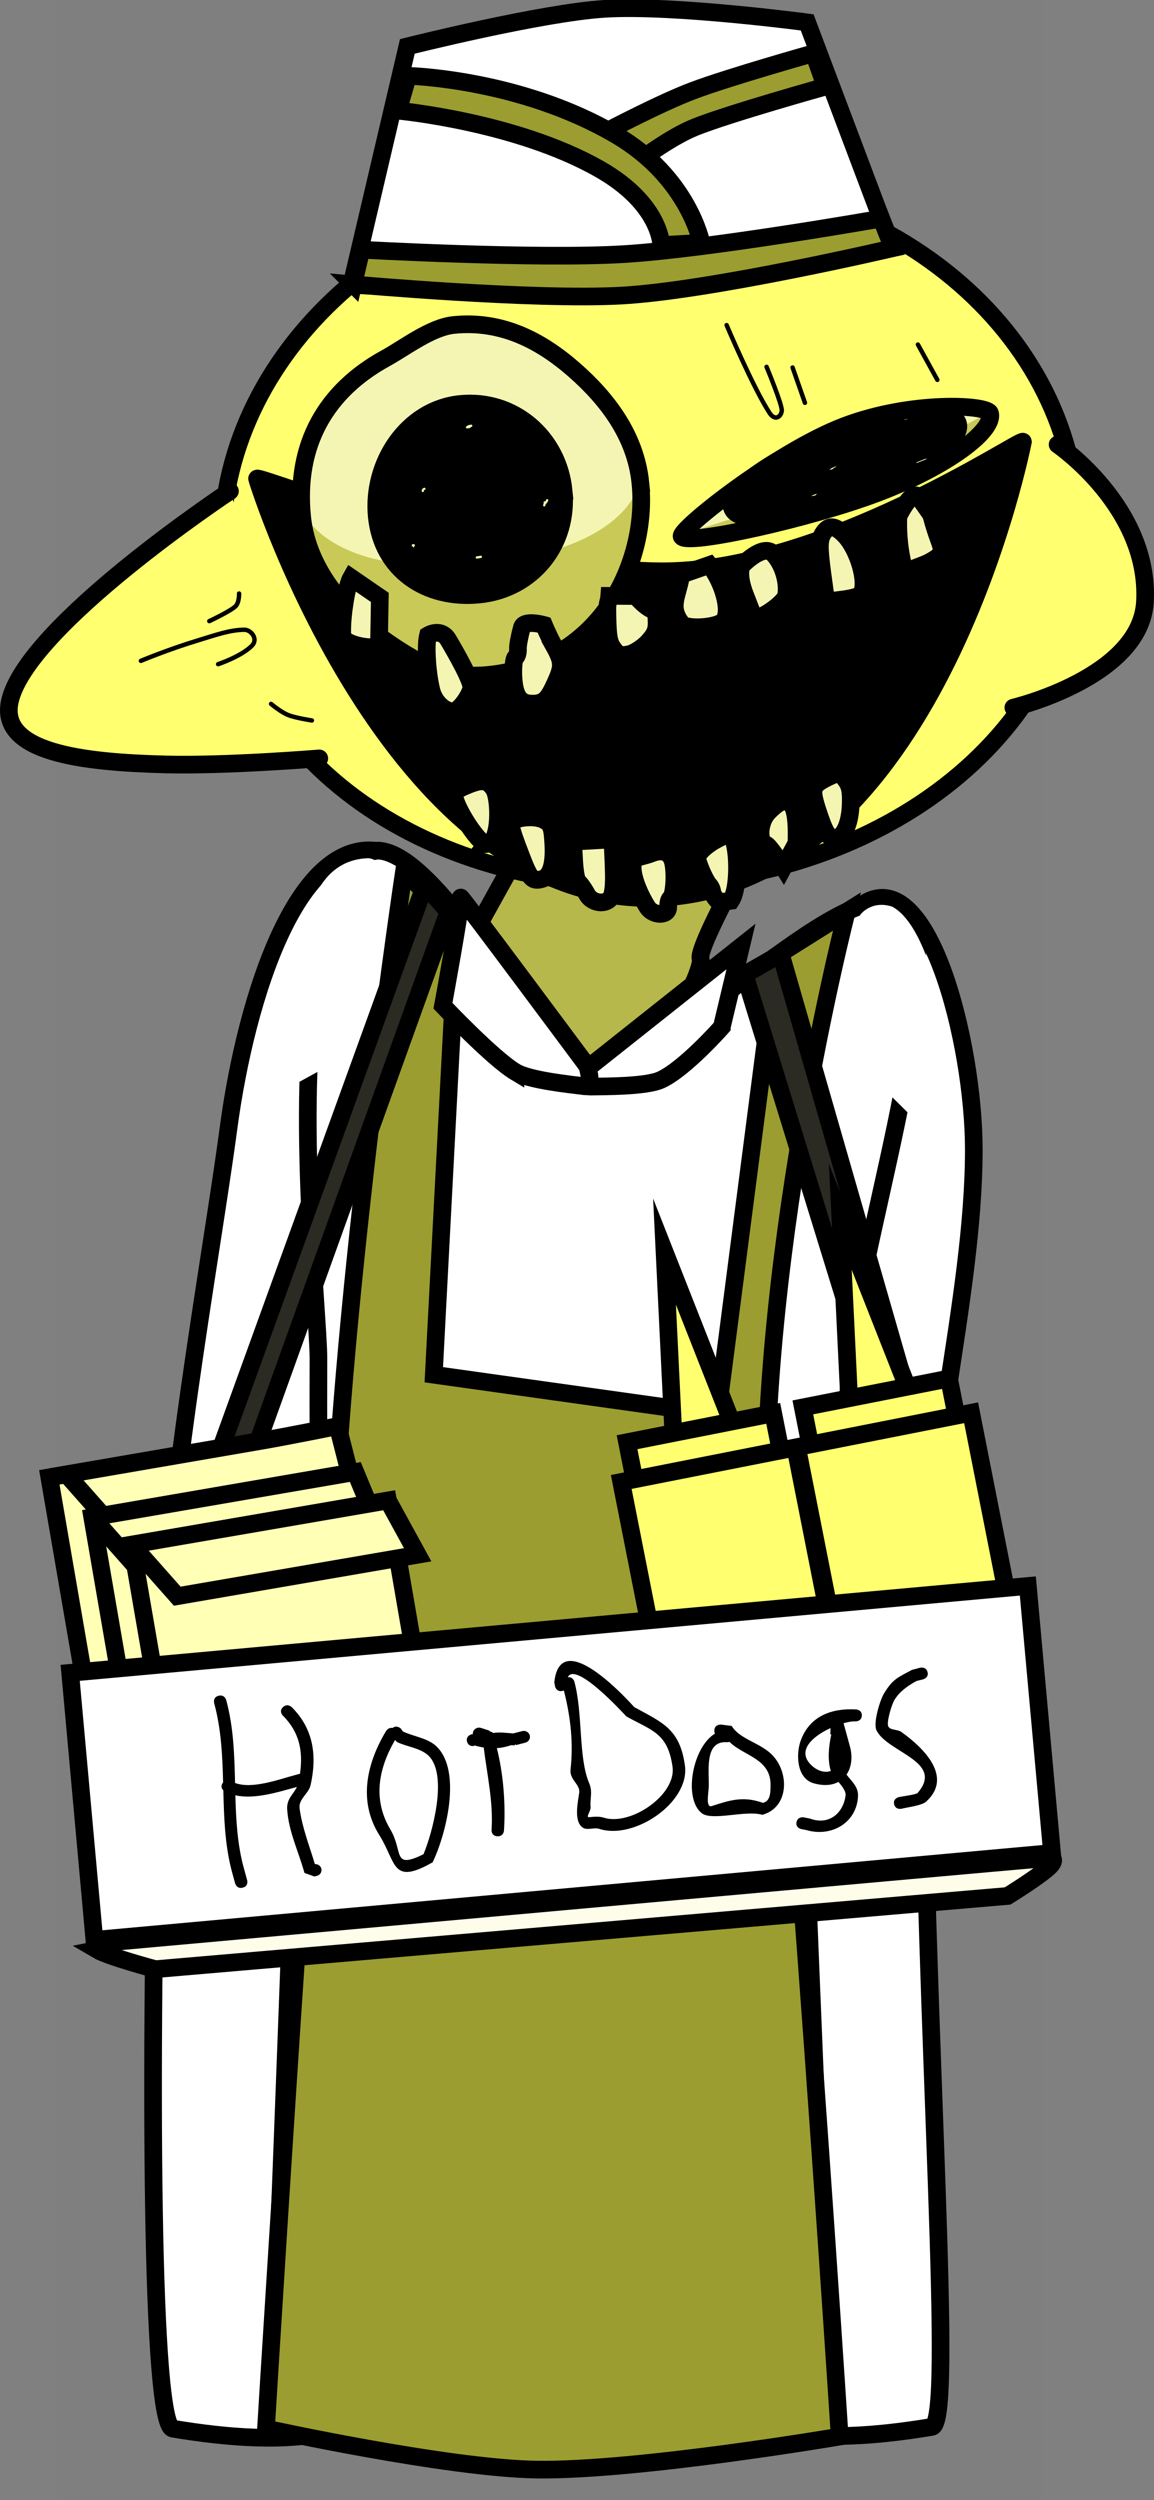 <svg viewBox="0,0,130.749,283.155" height="283.155" width="130.749" xmlns:xlink="http://www.w3.org/1999/xlink" xmlns="http://www.w3.org/2000/svg" version="1.1"><rect x="0" y="0" width="130.749" height="283.155" fill="#808080" stroke="none"/><g transform="translate(-257.67,-38.35)"><g stroke-miterlimit="10"><path stroke-linecap="butt" stroke-width="2" stroke="none" fill="#000000" fill-opacity="0.01" d="M264.149,321.506v-283.011h111.701v283.011z"></path><path stroke-linecap="butt" stroke-width="2" stroke="#000000" fill="#b7b84b" d="M306.322,147.419c0,0 4.077,-1.091 4.453,-2.095c0.499,-1.332 11.009,-19.796 11.009,-19.796l25.426,1.25c0,0 -10.818,18.695 -10.159,20.18c0.357,0.803 -3.802,12.266 -13.599,12.003c-8.395,-0.225 -17.131,-11.542 -17.131,-11.542z"></path><path stroke-linecap="butt" stroke-width="2" stroke="#000000" fill="#ffffff" d="M336.822,303.197c0,-12.078 4.412,-152.409 18.451,-162.318c7.493,-5.289 12.73,15.597 12.73,27.675c0,16.838 -6.022,37.565 -5.873,56.785c0.351,45.154 3.746,87.442 1.118,87.882c-12.374,2.071 -26.426,2.055 -26.426,-10.024z"></path><path stroke-linecap="butt" stroke-width="2" stroke="#000000" fill="#ffffff" d="M301.376,134.929c11.587,3.196 2.301,156.39 2.301,168.468c0,12.078 -14.053,12.095 -26.426,10.024c-2.437,-0.408 -2.718,-38.879 -1.639,-81.105c0.58,-22.7 5.917,-50.96 7.95,-66.195c1.988,-14.9 7.991,-33.942 17.814,-31.192z"></path><path stroke-linecap="butt" stroke-width="2" stroke="#000000" fill="#ffffff" d="M293.942,207.095c-0.268,-4.974 -0.192,-10.057 -0.192,-14.859l-0,0c0,-5.139 -2.853,-30.607 0.208,-44.781c1.217,-5.636 2.969,-12.686 6.607,-12.762c7.365,0.44 18.85,24.406 25.038,24.406c7.898,0 29.29,-24.028 34.553,-17.511c5.503,6.813 -6.101,40.671 -6.101,51.248c0,4.258 -5.609,41.432 -5.609,41.432c1.063,28.948 3.259,79.222 3.259,79.222c0,0 -21.378,4.084 -31.861,3.942c-10.601,-0.144 -31.395,-4.799 -31.395,-4.799c0,0 2.129,-53.842 3.055,-81.828z"></path><path stroke-linecap="butt" stroke-width="2" stroke="none" fill="#ffffff" d="M286.083,163.9l6.56,-21.656c0,0 0.893,-6.465 6.678,-6.691c1.648,-0.027 3.63,3.254 3.63,3.254l0.08,15.796z"></path><path stroke-linecap="butt" stroke-width="2" stroke="#000000" fill="#9b9d30" d="M352.808,314.316c0,0 -22.912,3.901 -34.321,3.742c-10.098,-0.142 -30.682,-4.653 -30.682,-4.653c0,0 2.239,-36.655 4.453,-68.44c0.662,-9.511 2.688,-21.303 3.188,-32.242c1.469,-32.102 7.994,-75.654 7.994,-75.654l6.06,5.852l-2.681,51.131l32.124,4.502l6.733,-51.964l7.935,-4.987c0,0 -10.574,40.883 -9.014,73.635c0.524,11.002 2.672,21.929 3.416,31.491c2.493,32.021 4.794,67.586 4.794,67.586z"></path><g stroke-linecap="butt" stroke-width="2" stroke="#000000" fill="#ffffff"><path d="M339.451,154.669c0,0 -4.16,4.725 -6.897,5.987c-1.666,0.768 -6.332,0.734 -8.011,0.762c-1.033,0.018 -0.01,-2.311 -0.01,-2.311l17.092,-13.558l-2.174,9.119z"></path><path d="M316.066,159.762c-2.584,-1.55 -8.209,-7.498 -8.209,-7.498c0,0 2.068,-11.272 2.017,-12.261c-0.011,-0.218 14.334,19.086 14.334,19.086c0,0 0.765,2.426 -0.26,2.296c-1.666,-0.21 -6.309,-0.68 -7.882,-1.624z"></path></g><path stroke-linecap="butt" stroke-width="2" stroke="none" fill="#ffffff" d="M353.386,157.287l1.747,-15.327c0,0 1.237,-1.701 3.627,-0.921c2.929,1.56 4.515,7.617 4.515,7.617l-0.746,17.696z"></path><g><g stroke-width="2" stroke="#000000" fill="#ffff70"><path stroke-linecap="butt" d="M379.753,96.594c1.264,22.586 -19.499,40.357 -46.254,41.855c-26.756,1.497 -49.372,-13.847 -50.636,-36.432c-1.264,-22.586 19.401,-42.109 46.156,-43.606c26.756,-1.497 49.47,15.598 50.734,38.183z"></path><path stroke-linecap="round" d="M293.845,124.245c0,0 -10.447,0.861 -17.422,0.685c-9.475,-0.239 -18.884,-1.347 -17.641,-7.127c1.84,-8.559 24.943,-23.826 24.943,-23.826"></path><path stroke-linecap="round" d="M377.494,88.7c0,0 10.468,7.121 9.903,17.784c-0.455,8.583 -14.913,12.01 -14.913,12.01"></path></g><g stroke-linecap="butt" stroke-width="2" stroke="#000000"><path fill="#ffffff" d="M303.823,43.605c0,0 15.228,-3.827 22.398,-4.257c7.865,-0.472 22.902,1.539 22.902,1.539l9.645,25.563c0,0 -19.538,3.899 -29.854,4.599c-10.106,0.686 -31.427,-0.439 -31.427,-0.439z"></path><path fill="#9b9d30" d="M297.697,70.562l0.921,-3.93c0,0 19.742,1.098 29.687,0.503c9.681,-0.579 29.211,-4.028 29.211,-4.028l1.328,3.348c0,0 -20.516,4.799 -30.73,5.371c-10.025,0.561 -30.417,-1.264 -30.417,-1.264z"></path><path fill="#9b9d30" d="M326.396,53.228c0,0 6.097,-3.216 9.783,-4.606c4.095,-1.545 13.689,-4.247 13.689,-4.247l1.33,3.782c0,0 -10.881,3.038 -14.76,4.591c-2.91,1.166 -6.45,3.907 -6.45,3.907z"></path><path fill="#9b9d30" d="M332.586,66.11c0,0 -0.014,-4.646 -7.003,-8.618c-9.465,-5.379 -22.827,-6.608 -22.827,-6.608l1.148,-3.943c0,0 12.657,0.291 23.573,6.702c8.247,4.843 9.657,12.213 9.657,12.213z"></path></g><path stroke-linecap="butt" stroke-width="2" stroke="#000000" fill="#000000" d="M333.867,139.921c-31.264,3.023 -47.008,-46.964 -47.07,-47.36c-0.082,-0.519 27.056,10.309 45.567,10.494c18.51,0.185 41.122,-15.19 41.203,-14.672c0,0 -9.46,48.614 -39.7,51.538z"></path><g stroke-linecap="butt"><path stroke-width="0" stroke="none" fill="#f5f5b3" d="M369.839,85.155c0.53,1.997 -4.917,6.041 -12.603,8.974c-7.686,2.933 -21.799,6.064 -22.335,4.981c-0.371,-0.748 10.714,-9.557 18.4,-12.49c7.686,-2.933 16.287,-2.413 16.538,-1.466z"></path><path stroke-width="0" stroke="none" fill="#c9c958" d="M369.839,85.155c0.53,1.997 -4.917,6.041 -12.603,8.974c-7.686,2.933 -21.799,6.064 -22.335,4.981c-0.199,-0.4 13.406,-4.159 20.84,-7.071c7.433,-2.912 13.981,-7.325 14.098,-6.884z"></path><path stroke-width="2" stroke="#000000" fill="#000000" d="M366.172,86.215c0.79,1.905 -4.284,5.63 -11.334,8.32c-7.05,2.69 -13.405,3.327 -14.195,1.422c-0.79,-1.905 4.284,-5.63 11.334,-8.32c7.05,-2.69 13.405,-3.327 14.195,-1.422z"></path><g stroke-width="2" stroke="none" fill="#f5f5b3"><path d="M351.964,91.492c-0.205,0.087 -0.262,0.062 -0.262,0.062l-0.014,-0.006c-0.028,-0.049 0.28,-0.235 0.55,-0.332c0,0 0.209,-0.067 0.17,-0.007c-0.039,0.061 -0.249,0.128 -0.249,0.128c-0.025,0.006 -0.079,0.038 -0.061,0.037l0.014,0.006c0,0 0.056,0.025 -0.149,0.112z"></path><path d="M361.714,90.726c0,0 -0.211,0.083 -0.24,0.047c-0.029,-0.036 0.182,-0.119 0.182,-0.119c0.112,-0.044 0.225,-0.089 0.337,-0.133l0.422,-0.166c0.116,-0.046 0.224,-0.067 0.24,-0.047c0.016,0.02 -0.066,0.073 -0.182,0.119c-0.112,0.044 -0.647,0.255 -0.759,0.299z"></path><path d="M344.273,92.242c0.057,-0.022 0.1,-0.036 0.133,-0.044c0.069,-0.044 0.123,-0.085 0.154,-0.119c0,0 0.069,-0.07 0.27,-0.128c0.201,-0.058 0.133,0.011 0.133,0.011c-0.089,0.086 -0.244,0.194 -0.454,0.303l-0.104,0.106c-0.024,0.026 -0.09,0.063 -0.174,0.096c-0.116,0.046 -0.224,0.067 -0.24,0.047c-0.005,-0.006 -0.001,-0.015 0.011,-0.026l0.121,-0.123l-0.032,-0.004c0,0 -0.029,-0.036 0.182,-0.119z"></path><path d="M350.14,94.359l-0.085,0.106c-0.113,0.022 -0.226,0.044 -0.339,0.066c0,0 -0.169,0.033 -0.041,-0.051c0.076,-0.05 0.166,-0.082 0.228,-0.1c0,-0 0,-0 0,-0c0.182,-0.091 0.292,-0.091 0.292,-0.091l-0.028,0.035c0.048,-0.009 0.097,-0.019 0.145,-0.028z"></path><path d="M361.048,85.552c-0.003,0.041 -0.19,0.113 -0.19,0.113l-0.477,0.185c-0.115,0.045 -0.219,0.065 -0.235,0.045c-0.012,-0.016 0.034,-0.051 0.11,-0.088l0.366,-0.179l0.007,0l0.03,-0.017c0.154,-0.061 0.307,-0.122 0.461,-0.183c0,0 0.211,-0.083 0.24,-0.047c0.029,0.036 -0.182,0.119 -0.182,0.119c-0.043,0.017 -0.087,0.034 -0.13,0.051z"></path></g><path stroke-width="2" stroke="#000000" fill="none" d="M369.839,85.155c0.53,1.997 -4.917,6.041 -12.603,8.974c-7.686,2.933 -21.799,6.064 -22.335,4.981c-0.371,-0.748 10.714,-9.557 18.4,-12.49c7.686,-2.933 16.287,-2.413 16.538,-1.466z"></path></g><g stroke-linecap="butt"><path stroke-width="0" stroke="none" fill="#f5f5b3" d="M330.227,93.046c0.464,4.619 -0.786,9.413 -3.011,13.04c-3.045,4.965 -8.045,8.083 -14.16,8.698c-4.572,0.459 -7.653,-1.091 -11.225,-3.524c-4.695,-3.197 -9.303,-8.149 -9.927,-14.363c-0.832,-8.284 2.777,-14.312 9.462,-17.973c2.144,-1.174 5.138,-3.507 7.709,-3.765c5.431,-0.546 9.861,1.744 13.725,5.147c3.666,3.228 6.891,7.413 7.427,12.74z"></path><path stroke-width="0" stroke="none" fill="#c9c958" d="M330.246,93.232c0.464,4.619 -0.786,9.413 -3.011,13.04c-3.045,4.965 -8.045,8.083 -14.16,8.698c-4.572,0.459 -7.653,-1.091 -11.225,-3.524c-4.695,-3.197 -9.303,-8.149 -9.927,-14.363c-0.445,-4.433 -0.826,7.219 20.401,5.112c19.282,-1.914 17.672,-11.439 17.921,-8.963z"></path><path stroke-width="2" stroke="#000000" fill="none" d="M330.227,93.046c0.464,4.619 -0.786,9.413 -3.011,13.04c-3.045,4.965 -8.045,8.083 -14.16,8.698c-4.572,0.459 -7.653,-1.091 -11.225,-3.524c-4.695,-3.197 -9.303,-8.149 -9.927,-14.363c-0.832,-8.284 2.777,-14.312 9.462,-17.973c2.144,-1.174 5.138,-3.507 7.709,-3.765c5.431,-0.546 9.861,1.744 13.725,5.147c3.666,3.228 6.891,7.413 7.427,12.74z"></path><path stroke-width="2" stroke="#000000" fill="#000000" d="M321.526,93.909c0.603,6.005 -3.499,11.167 -9.549,11.775c-6.05,0.608 -11.015,-2.812 -11.618,-8.816c-0.603,-6.005 3.4,-12.156 9.45,-12.763c6.05,-0.608 11.114,3.8 11.718,9.804z"></path><g stroke-width="2" stroke="none" fill="#f5f5b3"><path d="M305.615,94.077c-0.124,0.037 -0.161,-0.087 -0.161,-0.087l-0.009,-0.031c-0.021,-0.164 0.163,-0.371 0.328,-0.371c0,0 0.128,0.021 0.107,0.149c-0.021,0.128 -0.149,0.107 -0.149,0.107c-0.016,-0.01 -0.048,0.027 -0.036,0.041l0.009,0.031c0,0 0.037,0.124 -0.087,0.161z"></path><path d="M311.714,101.619c0,0 -0.128,0.02 -0.148,-0.108c-0.02,-0.128 0.108,-0.148 0.108,-0.148c0.068,-0.011 0.137,-0.021 0.205,-0.032l0.256,-0.04c0.071,-0.011 0.137,0.037 0.148,0.108c0.011,0.071 -0.037,0.137 -0.108,0.148c-0.068,0.011 -0.393,0.062 -0.461,0.073z"></path><path d="M319.365,95.132c0.034,-0.005 0.061,-0 0.081,0.01c0.041,-0.053 0.073,-0.112 0.09,-0.175c0,0 0.039,-0.124 0.163,-0.084c0.124,0.039 0.084,0.163 0.084,0.163c-0.051,0.148 -0.143,0.293 -0.269,0.386l-0.06,0.188c-0.014,0.047 -0.053,0.083 -0.104,0.092c-0.071,0.011 -0.137,-0.037 -0.148,-0.108c-0.003,-0.022 -0.001,-0.043 0.005,-0.062l0.069,-0.219l-0.021,-0.043c0,0 -0.02,-0.128 0.108,-0.148z"></path><path d="M304.629,100.167l-0.048,0.208c-0.07,-0.051 -0.14,-0.102 -0.21,-0.153c0,0 -0.105,-0.076 -0.029,-0.181c0.045,-0.062 0.1,-0.061 0.138,-0.049c0,-0 0,-0 0,-0c0.109,-0.07 0.179,0.04 0.179,0.04l-0.016,0.068c0.03,0.022 0.06,0.044 0.09,0.065z"></path><path d="M311.001,86.712c0,0.109 -0.113,0.124 -0.113,0.124l-0.29,0.038c-0.07,0.009 -0.134,-0.039 -0.145,-0.108c-0.009,-0.055 0.019,-0.107 0.064,-0.133l0.22,-0.131l0.004,0.007l0.018,-0.018c0.093,-0.015 0.187,-0.031 0.28,-0.046c0,0 0.128,-0.02 0.148,0.108c0.02,0.128 -0.108,0.148 -0.108,0.148c-0.026,0.004 -0.053,0.008 -0.079,0.012z"></path></g></g><path stroke-linecap="butt" stroke-width="2" stroke="#000000" fill="#f5f5b3" d="M362.811,96.136c0.137,-0.008 0.332,0.395 0.463,0.903c0.133,0.543 0.467,1.591 0.751,2.367c0.486,1.315 0.461,1.489 -0.095,2.001c-0.362,0.295 -1.096,0.715 -1.67,0.919c-0.539,0.202 -1.246,0.482 -1.548,0.637c-0.471,0.198 -0.621,-0.034 -0.86,-1.225c-0.344,-1.637 -0.466,-3.44 -0.388,-4.916c0,0 1.676,-3.483 2.412,-2.01z"></path><path stroke-linecap="butt" stroke-width="2" stroke="#000000" fill="#f5f5b3" d="M300.704,106.012l-0.099,5.608l-1.065,0.025c-0.585,-0.002 -1.525,-0.19 -2.089,-0.434c-0.81,-0.333 -1.033,-0.631 -1.008,-1.424c-0.008,-1.996 0.537,-5.192 1.008,-6.01z"></path><path stroke-linecap="butt" stroke-width="2" stroke="#000000" fill="#f5f5b3" d="M311.071,116.326c-0.316,1.119 -1.441,2.558 -2.058,2.592c-0.963,0.019 -2.087,-1.02 -2.432,-2.274c-0.479,-1.797 -0.734,-5.156 -0.422,-6.343c0,0 1.456,-0.897 2.291,0.502c0.835,1.399 2.789,4.825 2.621,5.523z"></path><path stroke-linecap="butt" stroke-width="2" stroke="#000000" fill="#f5f5b3" d="M353.34,98.938c1.569,1.599 2.674,5.392 1.92,6.673c-0.124,0.248 -1.073,0.507 -2.098,0.633l-1.879,0.242l-0.463,-3.381c-0.362,-2.802 -0.334,-3.526 0.04,-4.235c0.661,-1.104 1.351,-1.073 2.482,0.068z"></path><path stroke-linecap="butt" stroke-width="2" stroke="#000000" fill="#f5f5b3" d="M346.731,105.789c-0.189,0.94 -3.474,3.118 -3.684,2.442c-0.082,-0.236 -0.486,-1.315 -0.926,-2.426c-0.533,-1.346 -0.694,-2.424 -0.473,-3.328c0,0 2.448,-2.633 3.616,-1.424c1.168,1.208 1.735,3.345 1.468,4.736z"></path><path stroke-linecap="butt" stroke-width="2" stroke="#000000" fill="#f5f5b3" d="M320.274,111.215c1.146,2.035 1.207,2.514 0.38,4.349c-0.856,1.94 -1.311,2.413 -2.443,2.476c-1.578,0.088 -2.243,-0.736 -2.369,-3c-0.061,-1.098 0.055,-2.102 0.221,-2.215c0.2,-0.114 0.313,-0.568 0.29,-0.98c-0.023,-0.412 0.192,-1.49 0.45,-2.434c0.259,-0.909 2.497,-0.277 2.497,-0.277c0,0 0.477,1.144 0.976,2.079z"></path><path stroke-linecap="butt" stroke-width="2" stroke="#000000" fill="#f5f5b3" d="M329.689,105.855c2.21,2.502 2.235,0.899 2.359,2.568c0.069,1.235 -0.08,1.656 -0.955,2.634c-0.585,0.618 -1.548,1.256 -2.159,1.393c-0.953,0.191 -1.233,0.103 -1.755,-0.625c-0.558,-0.76 -0.665,-1.443 -0.694,-4.435c-0.003,-0.938 0.157,-0.787 0.216,-1.551z"></path><path stroke-linecap="butt" stroke-width="2" stroke="#000000" fill="#f5f5b3" d="M338.045,102.335c1.575,1.95 2.56,5.458 1.535,6.394c-0.82,0.734 -4.147,0.919 -4.666,0.26c-1.532,-1.926 -0.432,-3.112 -0.062,-5.545z"></path><path stroke-linecap="butt" stroke-width="2" stroke="#000000" fill="#f5f5b3" d="M353.448,126.629c0.52,0.694 0.656,1.271 0.606,2.857c-0.084,2.207 -0.791,3.726 -1.751,3.78c-0.789,0.044 -1.166,-0.555 -2.04,-3.259c-0.753,-2.401 -0.633,-2.718 1.378,-3.69c1.107,-0.509 1.176,-0.513 1.807,0.312z"></path><path stroke-linecap="butt" stroke-width="2" stroke="#000000" fill="#f5f5b3" d="M312.816,133.963c-0.995,0.055 -4.249,-5.235 -3.599,-5.925c0.097,-0.109 0.663,-0.45 1.269,-0.69c1.782,-0.753 2.405,-0.684 3.116,0.343c0.711,1.027 0.826,6.183 -0.787,6.273z"></path><path stroke-linecap="butt" stroke-width="2" stroke="#000000" fill="#f5f5b3" d="M346.43,136.588c-0.416,-0.665 -1.643,-2.497 -1.958,-2.582c-0.947,-0.326 -0.797,-2.571 0.244,-3.661c0.488,-0.509 1.113,-1.025 1.384,-1.109c1.414,-0.56 1.938,0.821 1.805,4.614z"></path><path stroke-linecap="butt" stroke-width="2" stroke="#000000" fill="#f5f5b3" d="M340.176,132.848c1.126,-0.166 1.396,5.91 0.315,7.519l-1.332,0.177c-0.435,-0.389 -0.774,-0.921 -0.789,-1.195c-0.013,-0.24 -0.17,-0.576 -0.353,-0.772c-0.181,-0.162 -0.602,-0.93 -0.921,-1.704c-0.519,-1.279 -0.532,-1.519 -0.046,-2.062c0.29,-0.36 1.048,-0.953 1.683,-1.298c0.635,-0.345 1.271,-0.656 1.443,-0.665z"></path><path stroke-linecap="butt" stroke-width="2" stroke="#000000" fill="#f5f5b3" d="M319.456,131.319c0.677,0.41 0.801,0.781 0.902,2.6c0.139,2.504 -0.337,3.839 -1.462,4.039c-0.953,0.191 -1.21,-0.105 -2.217,-2.733c-1.287,-3.335 -1.348,-3.814 -0.705,-4.022c1.285,-0.416 2.733,-0.359 3.482,0.116z"></path><path stroke-linecap="butt" stroke-width="2" stroke="#000000" fill="#f5f5b3" d="M322.603,133.672l2.23,-0.124l2.23,-0.124l0.113,2.644c0.076,1.767 0.064,2.75 -0.125,3.544c-0.312,1.307 -2.23,1.209 -2.877,0.03c-0.345,-0.635 -0.793,-1.264 -0.97,-1.357c-0.212,-0.091 -0.41,-1.182 -0.479,-2.417z"></path><path stroke-linecap="round" stroke-width="0.5" stroke="#000000" fill="none" d="M344.521,79.899c0,0 1.79,4.288 1.723,4.97c-0.068,0.683 -0.76,1.201 -1.378,0.259c-1.827,-2.781 -4.87,-9.955 -4.87,-9.955"></path><path stroke-linecap="round" stroke-width="0.5" stroke="#000000" fill="none" d="M348.871,83.974l-1.4,-4"></path><path stroke-linecap="round" stroke-width="0.5" stroke="#000000" fill="none" d="M363.871,81.374l-2.2,-4"></path><path stroke-linecap="round" stroke-width="0.5" stroke="#000000" fill="none" d="M293.008,119.949c0,0 -1.875,-0.284 -2.705,-0.62c-0.83,-0.336 -1.92,-1.255 -1.92,-1.255"></path><path stroke-linecap="round" stroke-width="0.5" stroke="#000000" fill="none" d="M273.633,113.199c0,0 3.095,-1.302 6.558,-2.346c1.75,-0.527 3.5,-1.175 5.183,-1.177c0.719,-0.001 1.614,1.041 0.815,1.832c-1.213,1.2 -3.806,2.067 -3.806,2.067"></path><path stroke-linecap="round" stroke-width="0.5" stroke="#000000" fill="none" d="M284.758,105.574c0,0 0.034,1.038 -0.417,1.455c-0.62,0.574 -2.958,1.67 -2.958,1.67"></path><path stroke-linecap="butt" stroke-width="2" stroke="#000000" fill="#f5f5b3" d="M333.802,135.636c0.435,1.008 0.33,4.077 -0.166,4.449c-0.166,0.112 -0.28,0.532 -0.257,0.943c0.063,1.136 -1.71,1.052 -2.33,0.099c-0.836,-1.284 -1.625,-3.146 -1.692,-4.349c-0.052,-0.926 0.072,-1.174 0.886,-1.391c0.509,-0.132 1.084,-0.301 1.252,-0.379c1.111,-0.44 1.915,-0.21 2.306,0.629z"></path></g><path stroke-linecap="butt" stroke-width="2" stroke="#000000" fill="#2b2b24" d="M270.516,236.02l35.287,-97.423l2.671,3.017l-37.655,104.734z"></path><path stroke-linecap="butt" stroke-width="2" stroke="#000000" fill="#2b2b24" d="M371.484,244.221l-29.45,-95.489l4.092,-2.348l25.358,88.117z"></path><g stroke-linecap="butt" stroke-width="2" stroke="#000000" fill="#ffff70"><path d="M353.946,198.224l-1.069,-22.063l8.139,20.667z"></path><path d="M365.193,194.482l1.266,6.411l-16.561,3.269l-1.266,-6.411z"></path><path d="M355.568,240.721l-7.594,-38.469l19.724,-3.893l7.594,38.469z"></path></g><g stroke-linecap="butt" stroke-width="2" stroke="#000000" fill="#ffff70"><path d="M334.029,202.168l-1.069,-22.063l8.139,20.667z"></path><path d="M345.276,198.426l1.266,6.411l-16.561,3.269l-1.266,-6.411z"></path><path d="M335.651,244.665l-7.594,-38.469l19.724,-3.893l7.594,38.469z"></path></g><g stroke-linecap="butt" stroke-width="2" stroke="#000000" fill="#ffffb6"><g><path d="M269.771,243.479l-6.512,-37.807l29.036,-5.001l6.512,37.807z"></path><path d="M270.371,211.174l-5.166,-5.837c0,0 16.89,-2.909 22.174,-3.82c2.939,-0.506 8.548,-1.641 8.548,-1.641l1.684,6.605z"></path></g><g><path d="M274.635,248.008l-6.512,-37.807c0,0 24.359,-4.196 27.692,-4.77c0.824,-0.142 1.434,0.287 1.575,1.11c0.674,3.913 6.281,36.465 6.281,36.465z"></path><path d="M273.289,216.038c0,0 -4.037,-4.56 -4.756,-5.373c-0.317,-0.358 0.318,-0.589 0.789,-0.67c3.241,-0.558 28.606,-4.927 28.606,-4.927l2.601,6.279z"></path></g><g><path d="M279.098,251.104l-6.512,-37.807l29.036,-5.001l6.512,37.807z"></path><path d="M277.752,219.134l-5.166,-5.837l29.036,-5.001l3.37,6.146z"></path></g></g><g stroke-linecap="butt" stroke-width="2"><g stroke="#000000"><path fill="#ffffff" d="M268.364,258.06l-2.742,-30.245l108.502,-9.836l2.742,30.245z"></path><path fill="#fdfde9" d="M268.674,259.194c0,0 -0.718,-0.669 -0.041,-0.73c10.716,-0.965 101.043,-9.094 107.935,-9.685c0.604,-0.052 0.51,0.466 0.107,0.888c-1.008,1.056 -4.843,3.419 -4.843,3.419l-96.548,8.294c0,0 -5.323,-1.426 -6.611,-2.186z"></path></g><g stroke="none" fill="#000000"><path d="M294.074,249.984c0.099,0.362 -0.126,0.734 -0.503,0.831c-0.049,0.013 -0.098,0.02 -0.146,0.023c-0.073,0.034 -0.126,0.048 -0.126,0.048l-1.134,-0.408c-0.667,-2.434 -1.784,-4.641 -1.957,-7.181c-0.083,-1.214 0.701,-1.715 1.103,-2.556c-2.143,0.576 -4.773,1.435 -6.974,0.944c0.077,2.83 0.227,5.632 0.98,8.32l0.359,1.31c0,0 0.179,0.655 -0.503,0.831c-0.682,0.176 -0.861,-0.478 -0.861,-0.478l-0.359,-1.31c-0.806,-2.999 -0.9,-6.109 -0.98,-9.235c-0.151,-0.148 -0.324,-0.423 -0.094,-0.803c0.023,-0.037 0.046,-0.071 0.071,-0.101c-0.081,-3.014 -0.212,-6.034 -1.018,-8.977c0,0 -0.179,-0.655 0.503,-0.831c0.682,-0.176 0.861,0.478 0.861,0.478c0.84,3.068 0.932,6.242 1.007,9.4c1.997,0.745 5.08,-0.455 7.003,-0.952l0.273,-0.071c0,0 0.03,-0.008 0.08,-0.014c0.364,-2.563 -0.053,-4.71 -1.944,-6.597c0,0 -0.488,-0.487 0.021,-0.959c0.509,-0.472 0.997,0.014 0.997,0.014c2.43,2.424 2.889,5.46 2.124,8.834c-0.215,0.949 -1.383,1.574 -1.244,2.614c0.3,2.234 1.099,4.189 1.734,6.325c0.331,-0.024 0.642,0.181 0.729,0.5z"></path><path d="M302.426,235.428c-1.911,3.305 -2.526,6.767 -0.525,10.133c1.494,2.513 0.173,4.544 3.75,2.802c0.983,-2.321 2.863,-9.127 0.495,-11.233c-0.91,-0.809 -2.4,-0.948 -3.482,-1.47zM302.141,234.062c0.303,-0.234 0.582,-0.161 0.759,-0.063c0.129,0.065 0.236,0.169 0.302,0.299l0.103,0.149c1.198,0.587 2.818,0.74 3.811,1.693c2.943,2.825 1.05,10.081 -0.428,13.134c-4.666,2.651 -4.075,0.044 -6.04,-3.082c-2.391,-3.802 -1.474,-8.065 0.765,-11.79c0,0 0.264,-0.437 0.727,-0.341z"></path><path d="M310.586,235.611c-0.179,-0.655 0.503,-0.831 0.503,-0.831l0.152,-0.014c-0.032,-0.325 0.184,-0.634 0.523,-0.722c0.143,-0.037 0.288,-0.029 0.418,0.015l0.953,0.309l-0.018,0.051l0.399,0.154l-0.028,0.067c0.748,-0.139 1.476,-0.022 2.337,0.037l1.007,-0.261c0.377,-0.097 0.762,0.117 0.861,0.478c0.099,0.362 -0.126,0.734 -0.503,0.831l-1.091,0.282l-0.04,-0.145l-0.072,0.165c-0.141,-0.007 -0.275,-0.013 -0.402,-0.019c-0.528,0.184 -1.066,0.298 -1.622,0.337c0.761,3 1,6.451 0.807,9.346c0,0 -0.045,0.677 -0.749,0.637c-0.704,-0.04 -0.658,-0.717 -0.658,-0.717c0.213,-3.151 -0.505,-6.228 -0.885,-9.336c-0.374,-0.058 -0.76,-0.147 -1.159,-0.268l0.129,0.081c0,0 -0.682,0.176 -0.861,-0.478z"></path><path d="M321.999,228.316c0.589,-0.081 0.748,0.501 0.748,0.501c0.991,3.663 0.428,8.554 1.684,11.516c0.42,0.991 0.06,1.732 0.158,2.709c0.038,0.377 -0.581,1.162 -0.189,1.124c0.549,-0.053 1.128,-0.111 1.654,0.045c3.008,0.998 8.265,-2.551 7.813,-5.759c-0.541,-3.844 -2.347,-4.086 -5.23,-5.699c-0.694,-0.746 -5.788,-6.243 -6.638,-4.437zM321.556,229.817c-0.039,0.016 -0.083,0.031 -0.13,0.043c-0.682,0.176 -0.861,-0.478 -0.861,-0.478l-0.093,-0.478c0.631,-6.137 7.495,1.062 9.062,2.797c3.203,1.758 5.167,2.466 5.737,6.613c0.574,4.171 -5.731,8.44 -9.675,7.183c-0.595,-0.217 -1.39,0.202 -1.907,-0.155c-1.073,-0.742 -0.506,-3.042 -0.392,-3.964c0.116,-0.936 -1.115,-1.45 -0.984,-2.616c0.328,-2.932 0.03,-5.882 -0.757,-8.944z"></path><path d="M340.321,235.63c-0.159,0.051 -0.299,0.044 -0.299,0.044c-2.667,-0.181 -1.947,3.556 -2.056,5.185c-0.046,0.69 -0.337,2.267 0.345,2.046c2.013,-0.652 3.561,-1.168 5.787,-0.364c0.905,-0.176 0.868,-1.305 0.877,-1.996c0.041,-3.039 -3.073,-3.316 -4.654,-4.914zM338.679,234.697c-0.055,-0.097 -0.087,-0.223 -0.076,-0.385c0.045,-0.677 0.749,-0.637 0.749,-0.637l1.223,0.153c0.825,1.441 3.088,1.873 4.457,3.163c2.107,1.985 2.089,6.054 -0.986,6.906c-1.882,-0.562 -5.726,0.747 -6.892,-0.202c-2.067,-1.682 -1.032,-7.455 1.525,-8.997z"></path><path d="M362.759,227.721c0.179,0.655 -0.503,0.831 -0.503,0.831l-0.736,0.185c-0.972,0.519 -1.937,1.205 -2.495,2.129c-0.347,0.557 -0.911,2.516 -0.724,2.989c0.193,0.486 1.041,0.337 1.475,0.645c2.606,1.854 5.892,5.13 2.822,7.908c-0.487,0.441 -2.091,0.624 -2.756,0.796c0,0 -0.682,0.176 -0.861,-0.478c-0.179,-0.655 0.503,-0.831 0.503,-0.831c0.302,-0.078 1.989,-0.282 2.154,-0.475c3.074,-3.575 -3.396,-4.552 -4.659,-7.085c-0.409,-0.819 0.393,-3.41 0.828,-4.146c0.999,-1.653 1.514,-1.814 3.191,-2.709l0.9,-0.238c0,0 0.682,-0.176 0.861,0.478z"></path><path d="M347.918,244.715c0.145,-0.665 0.835,-0.53 0.835,-0.53l0.702,0.143c2.191,0.8 3.778,-0.679 4.02,-2.624c0.057,-0.461 -0.369,-1.015 -0.806,-1.538c-0.705,0.385 -1.65,0.485 -2.806,0.159c-1.944,-0.549 -2.015,-3.3 -1.488,-4.785c0.994,-2.801 3.469,-3.738 6.282,-3.581c0,0 0.704,0.04 0.658,0.717c-0.045,0.677 -0.749,0.637 -0.749,0.637c-0.314,-0.018 -0.783,0.057 -1.319,0.209c0.191,0.699 0.533,1.948 0.725,2.646c0.322,1.198 0.172,2.353 -0.391,3.172c0.547,0.743 1.337,1.344 1.303,2.407c-0.096,2.994 -2.971,4.737 -5.887,3.868l-0.533,-0.099c0,0 -0.69,-0.135 -0.546,-0.8zM351.803,238.927c-0.385,-1.233 -0.251,-2.741 0.053,-4.125l-0.109,-0.003l0.026,-0.73c-1.963,0.902 -3.825,2.49 -2.273,4.109c0.738,0.77 1.639,0.995 2.303,0.749z"></path></g></g></g></g></svg><!--rotationCenter:62.32965505534912:141.6498749061239-->